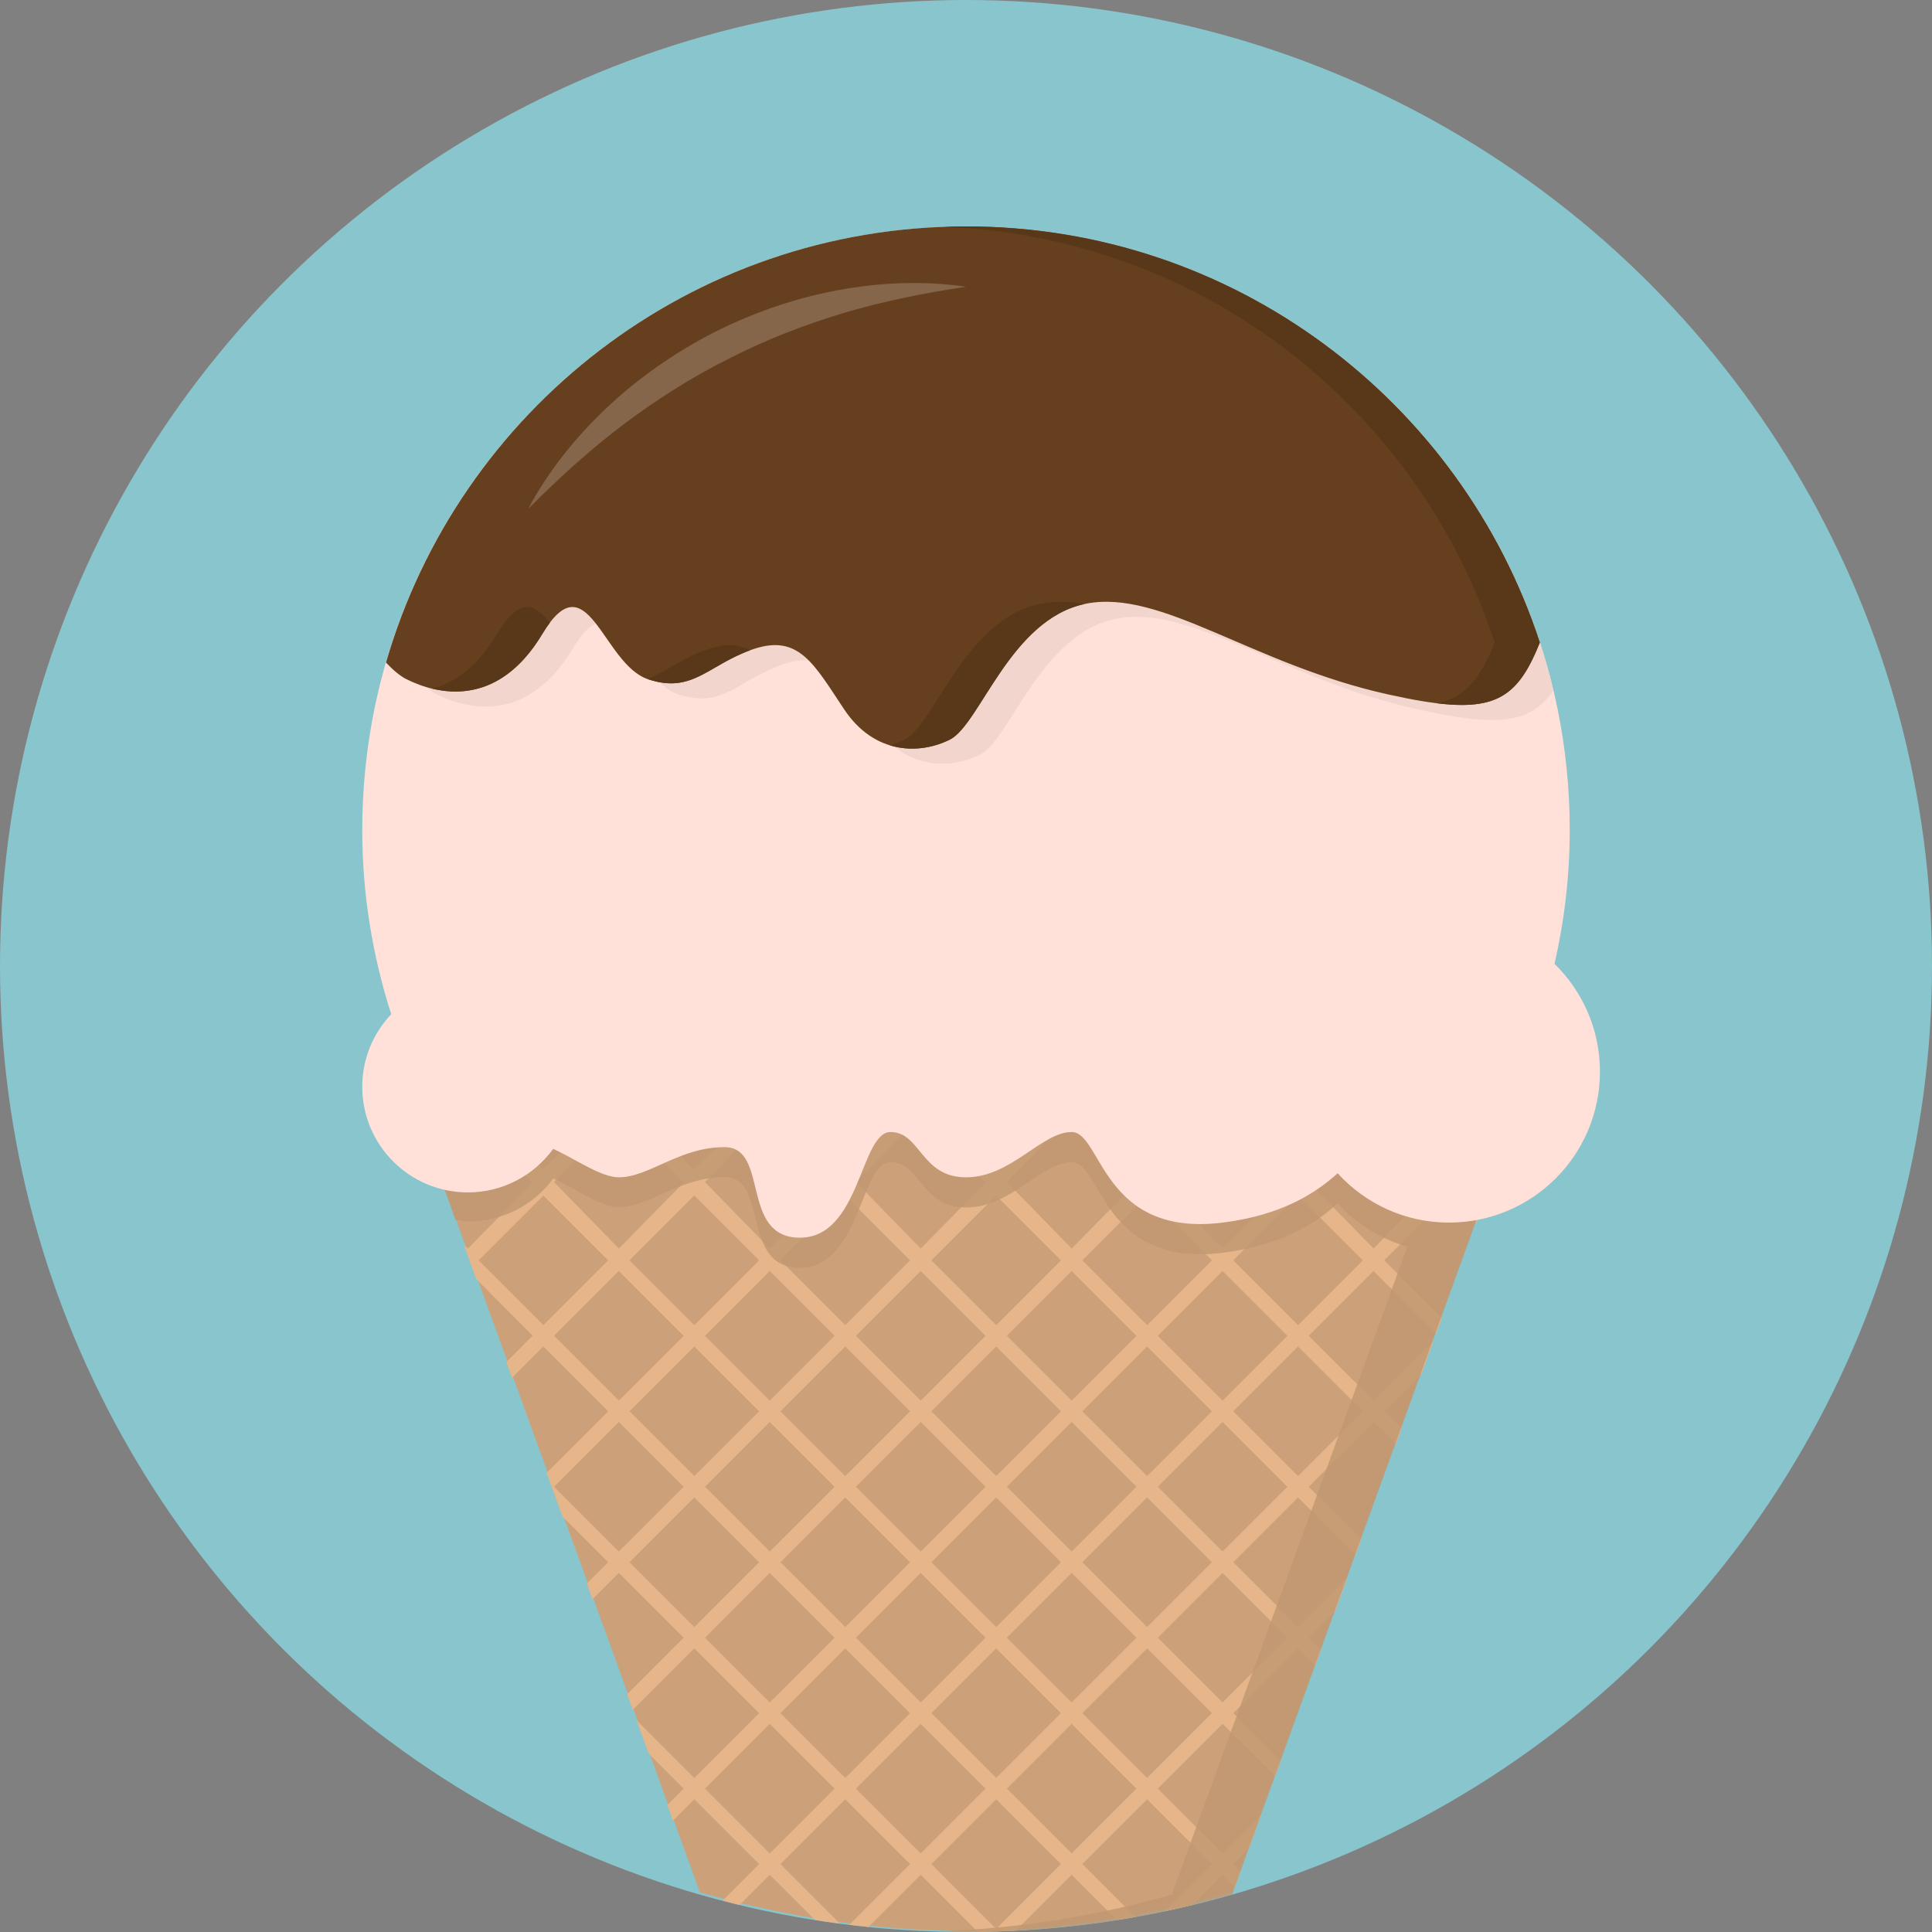 <?xml version="1.0" encoding="iso-8859-1"?>
<!-- Generator: Adobe Illustrator 17.0.0, SVG Export Plug-In . SVG Version: 6.00 Build 0)  -->
<!DOCTYPE svg PUBLIC "-//W3C//DTD SVG 1.1//EN" "http://www.w3.org/Graphics/SVG/1.1/DTD/svg11.dtd">
<svg version="1.1" xmlns="http://www.w3.org/2000/svg" xmlns:xlink="http://www.w3.org/1999/xlink" x="0px" y="0px" width="128px"
	 height="128px" viewBox="0 0 128 128" style="enable-background:new 0 0 128 128;" xml:space="preserve">
<rect x="0" y="0" width="128" height="128" fill="#808080" stroke="none"/>
<g id="Layer_1">
</g>
<g id="Layer_2">
	<g>
		<circle style="fill:#88C5CC;" cx="64" cy="64" r="64"/>
		<path style="fill:#CCA17A;" d="M46.371,125.374c5.602,1.603,11.512,2.552,17.629,2.552c6.117,0,12.026-0.986,17.629-2.589
			L100,74.706H28L46.371,125.374z"/>
		<g>
			<polygon style="fill:#E6B589;" points="28.793,75 28.211,75.582 28.589,76.618 30.207,75 			"/>
			<path style="fill:#E6B589;" d="M82.188,123.981l-0.481-0.481l1.032-1.032l0.808-2.222L81,122.793l-4.293-4.293L81,114.207
				l3.478,3.479l0.377-1.037l-3.148-3.148L86,109.207l1.144,1.145l0.378-1.036l-0.815-0.815l1.746-1.746l0.809-2.223L86,107.793
				l-4.293-4.293L86,99.207l3.811,3.812l0.377-1.037L86.707,98.5L91,94.207l1.478,1.479l0.377-1.037L91.707,93.5l2.461-2.461
				l0.808-2.222L91,92.793L86.707,88.5L91,84.207l4.144,4.145l0.377-1.037L91.707,83.5L96,79.207l1.811,1.812l0.377-1.037
				L96.707,78.5l3.175-3.322L100,74.706h-1.207L96,77.499l-2.793-2.793h-1.414l3.5,3.647L91,82.719l-4.293-4.403l3.5-3.61h-1.414
				L86,77.499l-2.793-2.793h-1.414l3.5,3.647L81,82.719l-4.293-4.403l3.5-3.61h-1.414L76,77.499l-2.793-2.793h-1.414l3.5,3.647
				L71,82.719l-4.293-4.403l3.5-3.61h-1.414L66,77.499l-2.793-2.793h-1.414l3.5,3.647L61,82.719l-4.293-4.403l3.5-3.61h-1.414
				L56,77.499l-2.793-2.793h-1.414l3.5,3.647L51,82.719l-4.293-4.403l3.5-3.61h-1.414L46,77.499l-2.793-2.793h-1.414l3.5,3.647
				L41,82.719l-4.293-4.403l3.5-3.61h-1.414L36,77.499l-2.793-2.793h-1.414l3.5,3.647L31,82.719l-0.262-0.225l0.809,2.241
				l3.746,3.755l-1.748,1.753l0.377,1.039L36,89.206l4.293,4.294l-4.082,4.082l1.05,2.886l3.032,3.032l-1.415,1.415l0.377,1.037
				L41,104.207l4.293,4.293l-3.748,3.748l0.377,1.037L46,109.207l4.293,4.293L46,117.793l-3.833-3.833l0.808,2.222l2.318,2.318
				l-1.082,1.082l0.377,1.037L46,119.207l4.293,4.293l-2.423,2.423c0.375,0.098,0.752,0.193,1.13,0.284l2-2l2.995,2.995
				c0.55,0.087,1.102,0.169,1.655,0.241l-3.943-3.943L56,119.207l4.293,4.293l-4.022,4.021c0.422,0.051,0.844,0.103,1.268,0.146
				L61,124.207l3.779,3.779c0.845-0.011,1.686-0.038,2.523-0.082L71,124.207l2.996,2.996c0.406-0.064,0.814-0.124,1.219-0.195
				l-3.508-3.508L76,119.207l4.293,4.293l-3.125,3.125c0.614-0.13,1.225-0.271,1.832-0.418l2-2l0.811,0.812L82.188,123.981z
				 M85.293,108.5L81,112.793l-4.293-4.293L81,104.207L85.293,108.5z M51,94.207l4.293,4.293L51,102.793L46.707,98.5L51,94.207z
				 M46,97.793L41.707,93.5L46,89.207l4.293,4.293L46,97.793z M75.293,98.5L71,102.793L66.707,98.5L71,94.207L75.293,98.5z
				 M71.707,93.5L76,89.207l4.293,4.293L76,97.793L71.707,93.5z M70.293,103.5L66,107.793l-4.293-4.293L66,99.207L70.293,103.5z
				 M66,97.793L61.707,93.5L66,89.207l4.293,4.293L66,97.793z M65.293,98.5L61,102.793L56.707,98.5L61,94.207L65.293,98.5z
				 M56,97.793L51.707,93.5L56,89.207l4.293,4.293L56,97.793z M56,99.207l4.293,4.293L56,107.793l-4.293-4.293L56,99.207z
				 M61,104.207l4.293,4.293L61,112.793l-4.293-4.293L61,104.207z M66,109.207l4.293,4.293L66,117.793l-4.293-4.293L66,109.207z
				 M66.707,108.5L71,104.207l4.293,4.293L71,112.793L66.707,108.5z M71.707,103.5L76,99.207l4.293,4.293L76,107.793L71.707,103.5z
				 M81,102.793L76.707,98.5L81,94.207l4.293,4.293L81,102.793z M90.293,93.5L86,97.793L81.707,93.5L86,89.207L90.293,93.5z
				 M86,79.207l4.293,4.293L86,87.793L81.707,83.5L86,79.207z M85.293,88.5L81,92.793L76.707,88.5L81,84.207L85.293,88.5z
				 M76,79.207l4.293,4.293L76,87.793L71.707,83.5L76,79.207z M75.293,88.5L71,92.793L66.707,88.5L71,84.207L75.293,88.5z
				 M66,79.207l4.293,4.293L66,87.793L61.707,83.5L66,79.207z M65.293,88.5L61,92.793L56.707,88.5L61,84.207L65.293,88.5z
				 M56,79.207l4.293,4.293L56,87.793L51.707,83.5L56,79.207z M55.293,88.5L51,92.793L46.707,88.5L51,84.207L55.293,88.5z
				 M46,79.207l4.293,4.293L46,87.793L41.707,83.5L46,79.207z M31.707,83.5L36,79.207l4.293,4.293L36,87.793L31.707,83.5z
				 M36.707,88.5L41,84.207l4.293,4.293L41,92.793L36.707,88.5z M36.707,98.5L41,94.207l4.293,4.293L41,102.793L36.707,98.5z
				 M41.707,103.5L46,99.207l4.293,4.293L46,107.793L41.707,103.5z M46.707,108.5L51,104.207l4.293,4.293L51,112.793L46.707,108.5z
				 M51,122.793l-4.293-4.293L51,114.207l4.293,4.293L51,122.793z M51.707,113.5L56,109.207l4.293,4.293L56,117.793L51.707,113.5z
				 M56.707,118.5L61,114.207l4.293,4.293L61,122.793L56.707,118.5z M66,127.793l-4.293-4.293L66,119.207l4.293,4.293L66,127.793z
				 M71,122.793l-4.293-4.293L71,114.207l4.293,4.293L71,122.793z M71.707,113.5L76,109.207l4.293,4.293L76,117.793L71.707,113.5z"
				/>
		</g>
		<path style="opacity:0.8;fill:#BF9772;" d="M100,74.706h-4H28l2.162,6.092c0.275,0.033,0.554,0.128,0.838,0.128
			c2.327,0,4.382-1.103,5.655-2.85c1.495,0.694,3.176,1.905,4.345,1.905c2,0,4-1.991,7-1.991s1,6.005,5,6.005s4-6.998,6-6.998
			s2,3.001,5,3.001s5-2.999,7-2.999s2,7,10,6c3.894-0.486,6.123-1.921,7.623-3.265c1.228,1.344,2.819,2.343,4.614,2.862
			l-15.608,42.924c-4.989,1.427-10.223,2.273-15.629,2.442c0.664,0.021,1.33,0.036,2,0.036c6.117,0,12.026-0.876,17.629-2.479
			l15.486-42.734l0,0L100,74.706z"/>
		<path style="fill:#FFE1D9;" d="M102.992,63.856C103.64,61.006,104,58.047,104,55c0-22.091-17.909-40-40-40
			c-22.091,0-40,17.909-40,40c0,4.256,0.685,8.348,1.92,12.193C24.732,68.448,24,70.137,24,72c0,3.866,3.134,7,7,7
			c2.327,0,4.382-1.14,5.655-2.887C38.15,76.808,39.831,78,41,78c2,0,4-2,7-2s1,6,5,6s4-7,6-7s2,3,5,3s5-3,7-3s2,7,10,6
			c3.894-0.486,6.123-1.921,7.623-3.265C90.451,79.736,93.075,81,96,81c5.523,0,10-4.477,10-10
			C106,68.199,104.847,65.672,102.992,63.856z"/>
		<path style="fill:#F2D6CE;" d="M93.93,47c5.298,1.177,7.475,0.957,8.982-1.252c-2.669-11.266-10.093-20.688-20.045-26.021
			C77.742,17.337,72.028,16,66,16c-18.237,0-33.613,12.21-38.427,28.898C28.045,45.396,28.51,45.79,28.93,46c2,1,6,2,9-3s4,2,7,3
			s4-1,7-2s4,1,6,4s5,3,7,2c2-1,4-8,9-9C78.93,40,84.93,45,93.93,47z"/>
		<path style="fill:#66401E;" d="M102.019,42.566C96.789,26.565,81.749,15,64,15c-18.237,0-33.613,12.21-38.427,28.898
			C26.045,44.396,26.51,44.79,26.93,45c2,1,6,2,9-3s4,2,7,3s4-1,7-2s4,1,6,4s5,3,7,2c2-1,4-8,9-9c5-1,11,4,20,6
			C98.633,47.489,100.344,46.755,102.019,42.566z"/>
		<path style="opacity:0.2;fill:#FFFFFF;" d="M34.994,33.713c1.337-2.51,3.152-4.771,5.249-6.736
			c2.09-1.978,4.492-3.627,7.057-4.954c2.581-1.295,5.331-2.266,8.163-2.785C58.287,18.705,61.186,18.584,64,19
			c-2.81,0.418-5.531,0.967-8.172,1.755c-2.634,0.799-5.192,1.793-7.621,3.049c-2.446,1.223-4.758,2.706-6.96,4.36
			C39.051,29.83,36.996,31.699,34.994,33.713z"/>
		<g>
			<path style="fill:#59381A;" d="M46.93,43c-1.766,0.589-2.84,1.52-4.035,1.985c0.012,0.005,0.024,0.011,0.035,0.015
				c2.921,0.974,3.951-0.894,6.771-1.916C48.962,42.681,48.099,42.61,46.93,43z"/>
			<path style="fill:#59381A;" d="M32.93,42c-1.321,2.202-2.836,3.238-4.289,3.626c2.122,0.51,4.996,0.195,7.289-3.626
				c0.174-0.29,0.341-0.535,0.502-0.748C35.431,40.001,34.431,39.499,32.93,42z"/>
			<path style="fill:#59381A;" d="M68.93,40c-5,1-7,8-9,9c-0.306,0.152-0.637,0.278-0.981,0.377
				c1.405,0.433,2.853,0.188,3.981-0.377c1.993-0.996,3.987-7.946,8.948-8.985C70.851,39.837,69.872,39.812,68.93,40z"/>
			<path style="fill:#59381A;" d="M64,15c-0.496,0-0.989,0.013-1.481,0.031c17.083,0.639,31.42,11.993,36.5,27.535
				c-0.959,2.398-1.934,3.659-3.847,4.023c4.092,0.508,5.481-0.611,6.847-4.023C96.789,26.565,81.749,15,64,15z"/>
		</g>
	</g>
</g>
</svg>
